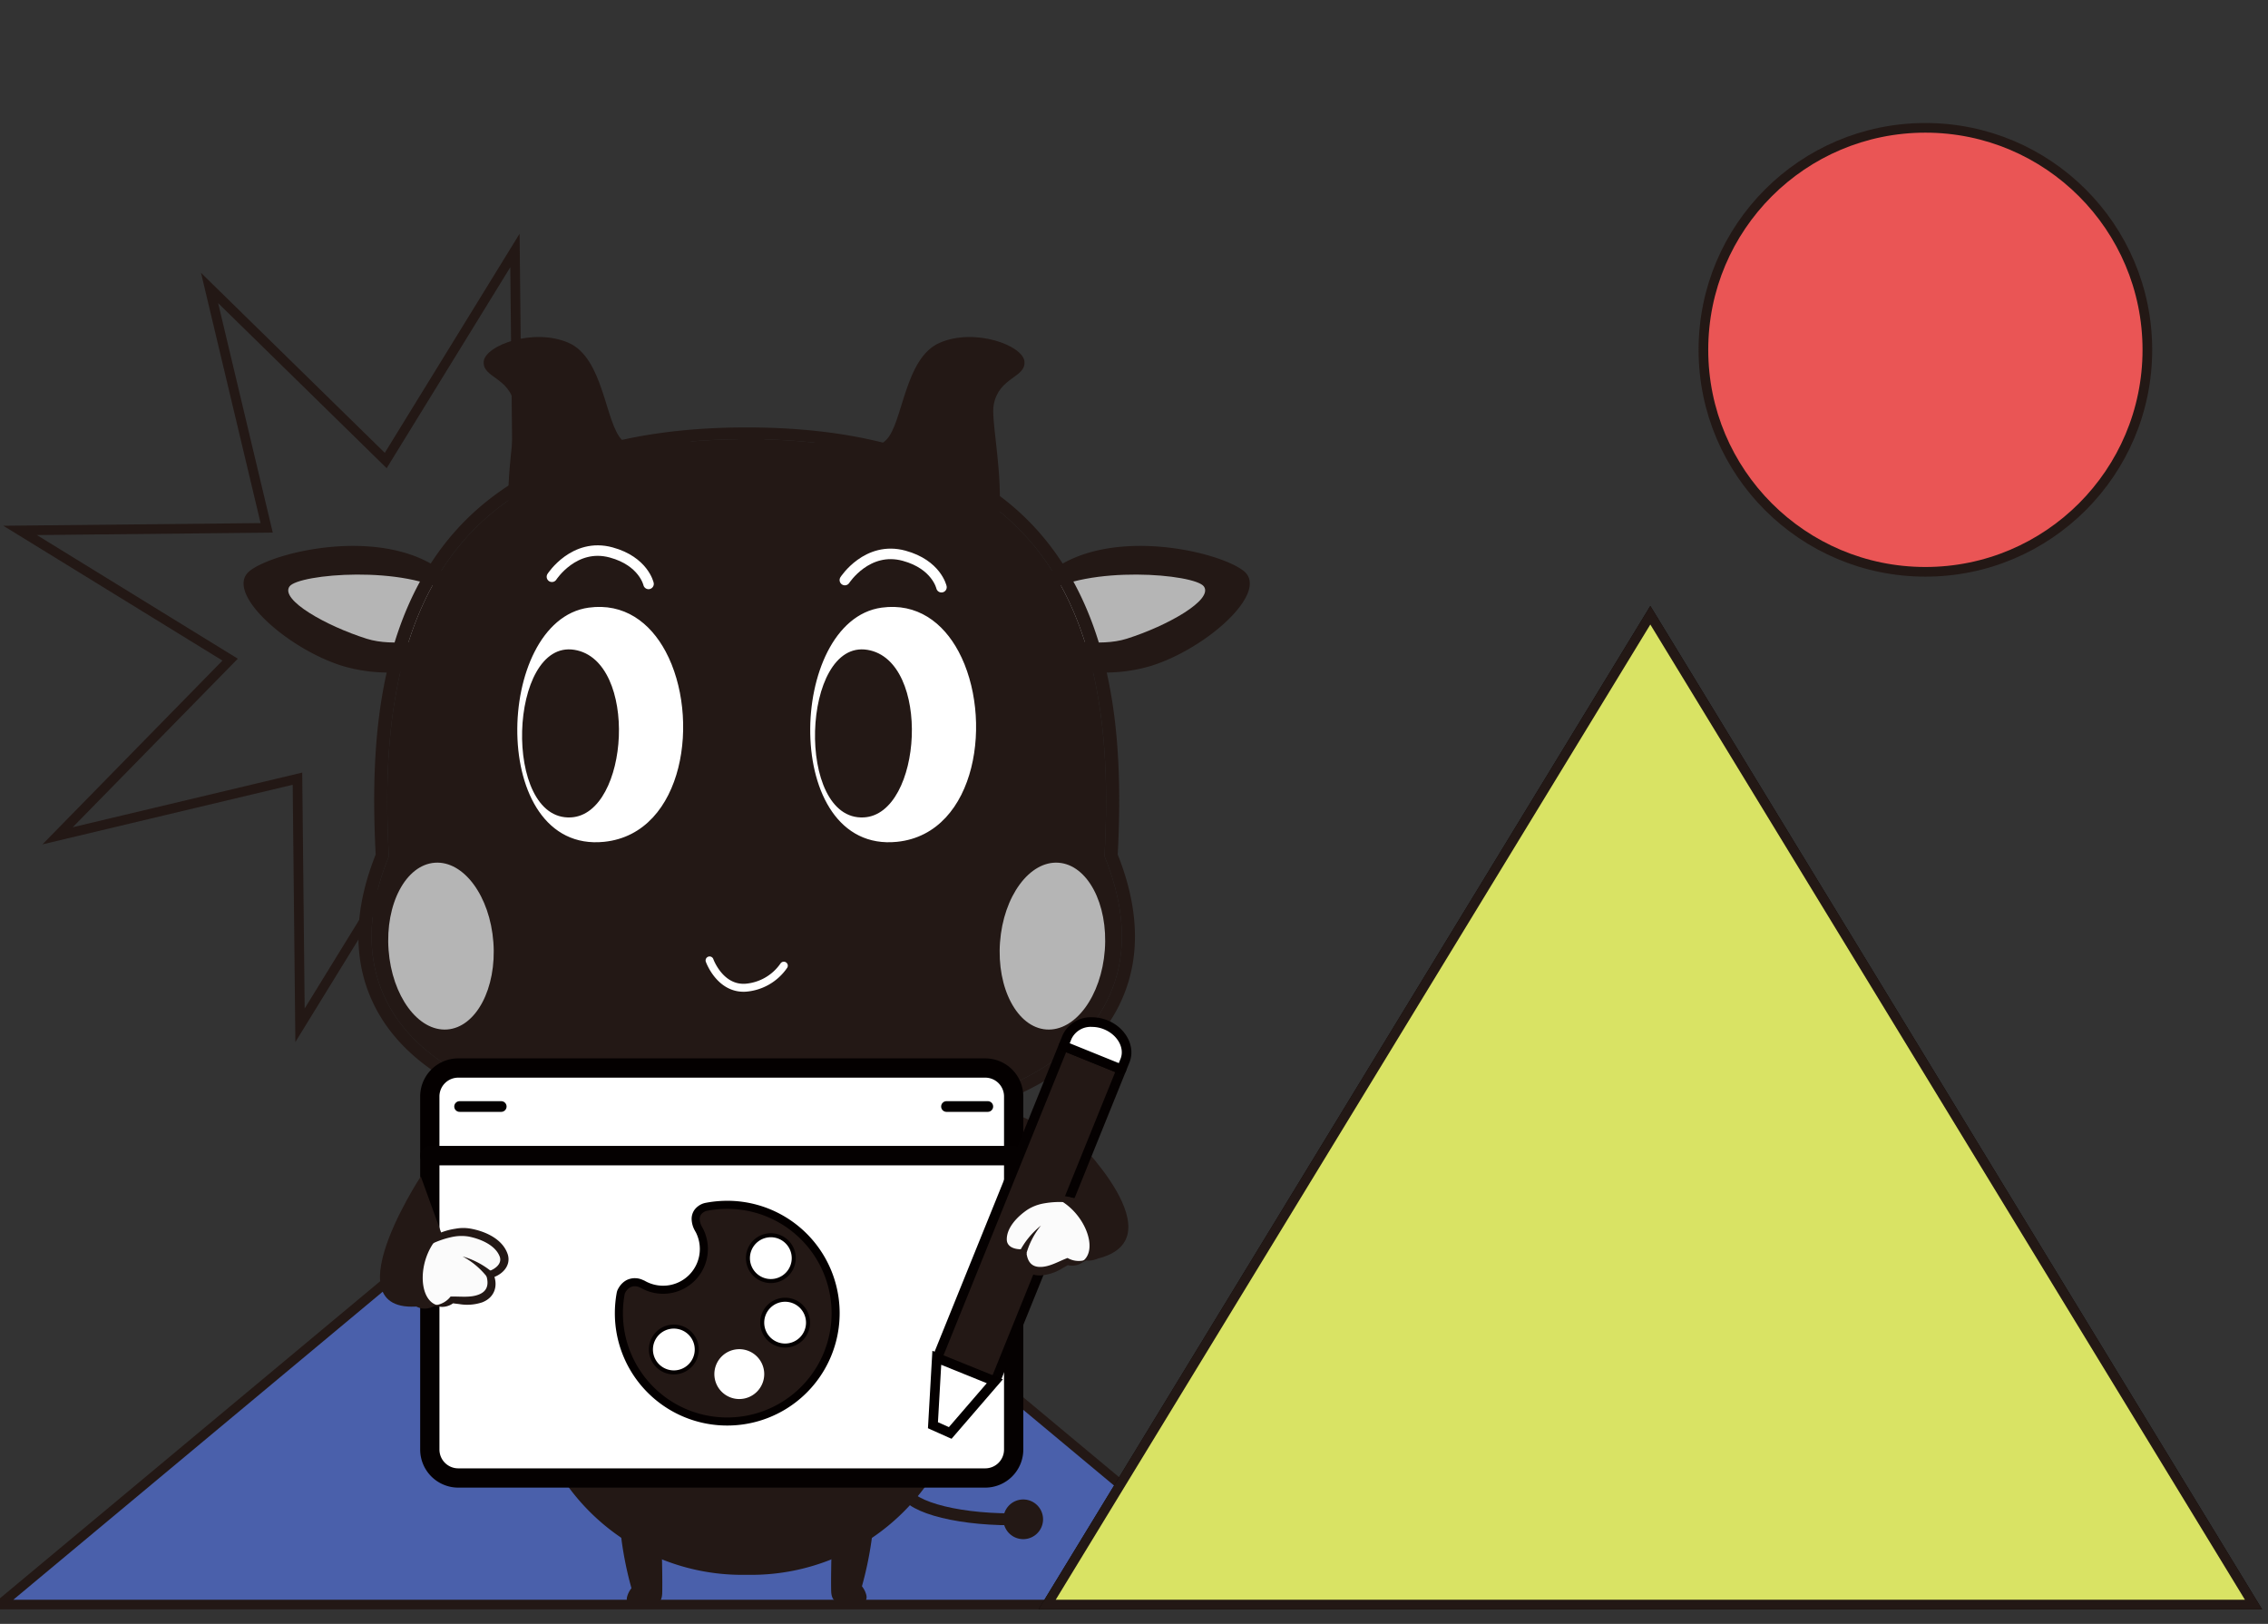 <svg id="圖層_1" data-name="圖層 1" xmlns="http://www.w3.org/2000/svg" xmlns:xlink="http://www.w3.org/1999/xlink" viewBox="0 0 470 336.489"><rect x="0" y="0" width="470" height="336.489" fill="#333333" stroke="none"/><defs><clipPath id="clip-path"><rect x="74.277" y="88.567" width="160.923" height="148.337" style="fill:none"/></clipPath></defs><path d="M212,231.489s13.5,6.083,14.25,8l-14.583-.583Z" style="fill:#231815"/><path d="M226.625,260.989l-3.958-12.667-.417-13s22.833,22,4.375,25.667" style="fill:#231815"/><polygon points="0 332.489 262 332.489 131 223.256 0 332.489" style="fill:#4a60ab"/><rect width="470" height="336.489" style="fill:none"/><polygon points="131 223.256 0 332.489 262 332.489 131 223.256" style="fill:none;stroke:#231815;stroke-width:2px"/><polygon points="342 127.489 217 332.489 467 332.489 342 127.489" style="fill:none;stroke:#040000;stroke-width:2px"/><rect width="470" height="336.489" style="fill:none"/><polygon points="43.43 59.673 79.934 95.427 106.712 51.909 107.242 103.003 156.949 91.167 121.196 127.672 164.713 154.449 113.619 154.979 125.455 204.686 88.951 168.933 62.172 212.451 61.643 161.357 11.936 173.192 47.69 136.688 4.172 109.91 55.266 109.38 43.43 59.673" style="fill:none;stroke:#231815;stroke-width:2px"/><path d="M155.809,326.335h-2.14a44.689,44.689,0,0,1-44.558-44.557v-29.271a44.689,44.689,0,0,1,44.558-44.557h2.14a44.688,44.688,0,0,1,44.557,44.557v29.271a44.688,44.688,0,0,1-44.557,44.557" style="fill:#231815"/><path d="M170.061,91.227c6.485-1.252,10.177,3.395,13.625-.106,3.449-3.501,3.75-16.918,11.034-20.085,7.284-3.166,17.327.548,17.583,3.903.255,3.356-5.3,3.174-6.374,8.921-1.073,5.746,7.321,32.457-8.448,42.458-15.768,10.002-36.523,4.969-38.488-2.227s4.583-31.611,11.068-32.864" style="fill:#231815"/><path d="M142.483,91.227c-6.485-1.252-10.177,3.395-13.625-.106-3.449-3.501-3.75-16.918-11.034-20.085-7.284-3.166-17.327.548-17.583,3.903-.255,3.356,5.3,3.174,6.374,8.921,1.073,5.746-7.321,32.457,8.448,42.458,15.768,10.002,36.523,4.969,38.488-2.227s-4.583-31.611-11.068-32.864" style="fill:#231815"/><path d="M215.793,120.122c11.65-11.679,36.257-6.169,41.866-1.87,5.61,4.298-7.479,16.066-19.038,19.702a33.105,33.105,0,0,1-21.59-.858Z" style="fill:#231815"/><path d="M216.225,132.185l-.209-9.01c9.399-6.167,31.581-4.247,33.46-1.66,2.014,2.771-7.536,8.167-15.983,10.84-5.678,1.796-13.277-.025-17.268-.17" style="fill:#b5b5b5"/><path d="M93.683,120.122c-11.65-11.679-36.257-6.169-41.866-1.87-5.61,4.298,7.479,16.066,19.038,19.702a33.105,33.105,0,0,0,21.59-.858Z" style="fill:#231815"/><path d="M93.252,132.185l.209-9.01c-9.399-6.167-31.581-4.247-33.46-1.66-2.013,2.771,7.536,8.167,15.984,10.84,5.677,1.796,13.276-.025,17.267-.17" style="fill:#b5b5b5"/><rect width="470" height="336.489" style="fill:none"/><g style="clip-path:url(#clip-path)"><path d="M231.627,177.07c4.732,11.887,4.761,22.532.099,31.637-5.722,11.16-17.769,18.069-31.975,22.265-14.215,4.189-30.588,5.656-44.982,5.932h-.059c-28.787-.542-65.503-5.877-76.957-28.197-4.672-9.096-4.632-19.741.099-31.637-.772-14.797-.109-26.517,2.089-36.849,2.97-13.988,8.909-25.263,17.67-33.515,12.77-12.04,31.994-18.139,57.129-18.139,25.134,0,44.348,6.099,57.128,18.139,8.751,8.252,14.7,19.519,17.67,33.515,2.198,10.332,2.861,22.043,2.089,36.849m-2.376,30.614c4.395-8.554,4.306-18.654-.267-30.011a1.133,1.133,0,0,1-.089-.479c1.108-20.808.346-50.587-18.997-68.798-12.245-11.542-30.796-17.393-55.158-17.393s-42.923,5.851-55.169,17.393c-19.333,18.211-20.095,47.99-18.996,68.807a1.085,1.085,0,0,1-.08.47c-4.573,11.357-4.662,21.457-.267,30.011,10.86,21.163,46.507,26.249,74.512,26.783,28.004-.534,63.652-5.62,74.511-26.783" style="fill:#231815"/><path d="M228.984,177.675c4.573,11.354,4.663,21.456.267,30.011-10.859,21.163-46.506,26.249-74.511,26.782-28.005-.533-63.652-5.619-74.512-26.782-4.395-8.555-4.306-18.657.268-30.011a1.111,1.111,0,0,0,.079-.472c-1.099-20.816-.337-50.595,18.997-68.806,12.245-11.542,30.806-17.393,55.168-17.393s42.913,5.851,55.158,17.393c19.343,18.211,20.106,47.99,18.997,68.798a1.156,1.156,0,0,0,.089.48" style="fill:#231815"/></g><path d="M114.375,119.515s4.601-7.133,12.281-5.039c6.718,1.832,7.741,6.522,7.741,6.522" style="fill:none;stroke:#fff;stroke-linecap:round;stroke-linejoin:round;stroke-width:2.179px"/><path d="M122.07,126.403c7.055-.969,12.275,2.921,15.442,8.846,7.133,13.346,3.846,37.015-12.353,38.696-23.39,2.424-22.138-44.924-3.089-47.542" style="fill:#fff"/><path d="M122.07,126.403c7.055-.969,12.275,2.921,15.442,8.846,7.133,13.346,3.846,37.015-12.353,38.696C101.769,176.369,103.021,129.021,122.07,126.403Z" style="fill:none;stroke:#fff;stroke-miterlimit:10;stroke-width:0.99px"/><path d="M119.054,134.657c13.319,2.188,11.434,34.083-.75,34.723-14.25.749-12.938-36.971.75-34.723" style="fill:#231815"/><path d="M175.079,120.198s4.601-7.133,12.281-5.039c6.718,1.832,7.741,6.522,7.741,6.522" style="fill:none;stroke:#fff;stroke-linecap:round;stroke-linejoin:round;stroke-width:2.179px"/><path d="M182.774,126.403c7.055-.969,12.275,2.921,15.442,8.846,7.133,13.346,3.846,37.015-12.353,38.696-23.39,2.424-22.138-44.924-3.089-47.542" style="fill:#fff"/><path d="M182.774,126.403c7.055-.969,12.275,2.921,15.442,8.846,7.133,13.346,3.846,37.015-12.353,38.696C162.473,176.369,163.725,129.021,182.774,126.403Z" style="fill:none;stroke:#fff;stroke-miterlimit:10;stroke-width:0.99px"/><path d="M179.758,134.657c13.319,2.188,11.434,34.083-.75,34.723-14.25.749-12.938-36.971.75-34.723" style="fill:#231815"/><path d="M147.046,199.018s2.122,5.964,7.431,5.655a10.612,10.612,0,0,0,7.954-4.569" style="fill:none;stroke:#fff;stroke-linecap:round;stroke-linejoin:round;stroke-width:1.648px"/><path d="M102.243,195.246c.706,9.542-3.584,17.636-9.582,18.079-5.997.443-11.431-6.932-12.137-16.474-.706-9.541,3.584-17.635,9.582-18.079,5.997-.443,11.431,6.932,12.137,16.474" style="fill:#b5b5b5"/><path d="M207.234,195.246c-.706,9.542,3.584,17.636,9.582,18.079,5.997.443,11.431-6.932,12.137-16.474.706-9.541-3.584-17.635-9.582-18.079-5.997-.443-11.431,6.932-12.137,16.474" style="fill:#b5b5b5"/><path d="M109.384,223.074c-.169-.087-.339-.173-.502-.265a3.602,3.602,0,0,1,.502.265" style="fill:#f5a945"/><polygon points="342 127.489 217 332.489 467 332.489 342 127.489" style="fill:#d9e364;stroke:#231815;stroke-miterlimit:10;stroke-width:2px"/><path d="M128.866,319.571a73.353,73.353,0,0,0,1.99,9.53,4.849,4.849,0,0,0-.934,1.924,1.768,1.768,0,0,0-.007.619c.16.865,1.045.845,1.58.845h3.717c.751,0,1.965-.207,2.02-2.396.065-2.56-.05-7.092-.05-7.092l-8.528-5.343c.047.582.119,1.227.212,1.913" style="fill:#231815"/><path d="M180.611,319.173a73.341,73.341,0,0,1-1.99,9.529,4.849,4.849,0,0,1,.934,1.924,1.768,1.768,0,0,1,.007.619c-.16.866-1.045.846-1.58.846h-3.717c-.751,0-1.965-.207-2.02-2.397-.065-2.559.05-7.092.05-7.092l8.528-5.342c-.047.582-.119,1.226-.212,1.913" style="fill:#231815"/><path d="M162.656,265.81l-15.662-8.416a1.34,1.34,0,0,0-1.974,1.221l.543,17.772a1.34,1.34,0,0,0,2.044,1.099l15.12-9.357a1.339,1.339,0,0,0-.071-2.319" style="fill:#231815"/><path d="M445,72.489a46,46,0,1,1-46-46,46,46,0,0,1,46,46" style="fill:#ea5555"/><circle cx="399" cy="72.489" r="46" style="fill:none;stroke:#231815;stroke-width:2px"/><path d="M187.381,308.249c0,3.635,9.928,6.576,22.197,6.576" style="fill:none;stroke:#231815;stroke-miterlimit:10;stroke-width:2.466px"/><path d="M216.153,314.825a4.111,4.111,0,1,1-4.111-4.11,4.11,4.11,0,0,1,4.111,4.11" style="fill:#231815"/><path d="M210.065,227.202a5.893,5.893,0,0,0-5.891-5.893H94.963a5.895,5.895,0,0,0-5.894,5.893v12.277h120.996Z" style="fill:#fff"/><path d="M210.065,241.475H89.069a1.995,1.995,0,0,1-1.996-1.996v-12.277a7.898,7.898,0,0,1,7.89-7.889h109.21a7.897,7.897,0,0,1,7.888,7.889v12.277a1.996,1.996,0,0,1-1.996,1.996m-119-3.993h117.003v-10.28a3.9,3.9,0,0,0-3.895-3.896h-109.21a3.902,3.902,0,0,0-3.898,3.896Z" style="fill:#040000"/><path d="M94.962,306.264h109.211a5.892,5.892,0,0,0,5.892-5.893v-60.893H89.07v60.893a5.892,5.892,0,0,0,5.892,5.893" style="fill:#fff"/><path d="M204.173,308.26H94.962a7.897,7.897,0,0,1-7.888-7.889v-60.893a1.995,1.995,0,0,1,1.996-1.996h120.994a1.996,1.996,0,0,1,1.996,1.996v60.893a7.897,7.897,0,0,1-7.887,7.889m-113.107-66.786v58.897a3.901,3.901,0,0,0,3.896,3.897h109.211a3.9,3.9,0,0,0,3.894-3.897v-58.897Z" style="fill:#050101"/><path d="M104.976,229.289a1.105,1.105,0,0,1-1.105,1.105h-8.594a1.105,1.105,0,1,1,0-2.209h8.594a1.105,1.105,0,0,1,1.105,1.104" style="fill:#040000"/><path d="M205.809,229.289a1.105,1.105,0,0,1-1.103,1.105h-8.595a1.105,1.105,0,0,1,0-2.209h8.595a1.105,1.105,0,0,1,1.103,1.104" style="fill:#040000"/><path d="M194.686,280.258c-1.115,2.757.67,6.079,3.991,7.423,3.318,1.343,6.914.195,8.03-2.56l25.695-63.525-12.02-4.863Z" style="fill:#231815"/><path d="M201.506,289.24h0a8.507,8.507,0,0,1-3.204-.635c-3.824-1.547-5.861-5.46-4.542-8.721l25.696-63.526a.997.997,0,0,1,1.299-.551l12.021,4.863a.999.999,0,0,1,.551,1.3l-25.696,63.525a6.42,6.42,0,0,1-6.125,3.745m19.426-71.208-25.321,62.6c-.907,2.242.636,4.989,3.44,6.124a6.525,6.525,0,0,0,2.455.488,4.389,4.389,0,0,0,4.275-2.498l25.321-62.599Z" style="fill:#050101"/><path d="M229.144,212.357c-3.32-1.343-6.917-.196-8.03,2.56l-.734,1.815,12.022,4.862.732-1.814c1.114-2.757-.671-6.08-3.99-7.423" style="fill:#fff"/><path d="M232.402,222.592a1.007,1.007,0,0,1-.374-.072l-12.022-4.862a.999.999,0,0,1-.551-1.3l.734-1.816a6.416,6.416,0,0,1,6.123-3.746,8.521,8.521,0,0,1,3.206.635c3.824,1.547,5.861,5.46,4.542,8.723l-.733,1.814a.996.996,0,0,1-.925.624m-10.722-6.412,10.17,4.114.359-.888c.907-2.243-.636-4.991-3.439-6.123a6.507,6.507,0,0,0-2.458-.49,4.385,4.385,0,0,0-4.272,2.497Z" style="fill:#040000"/><path d="M206.155,286.221l-12.021-4.862-.798,13.969c1.044.484,2.284,1.038,3.582,1.601Z" style="fill:#fff"/><path d="M197.195,298.138l-.674-.293c-1.306-.567-2.554-1.123-3.605-1.611l-.615-.285.917-16.037,14.603,5.907Zm-2.823-3.432c.701.32,1.47.663,2.271,1.015l7.847-9.096-9.438-3.818Z" style="fill:#040000"/><path d="M229.607,257.525c-.915,4.334-4.551,3.654-4.551,3.654a4.249,4.249,0,0,1-1.344.543h-.002a4.11,4.11,0,0,1-2.518-.2c-2.093,1.002-4.794,2.726-7.397,1.842-2.321-.787-2.266-3.765-2.266-3.765-2.466.237-4.066-.775-4.381-2.421-.522-3.691,3.822-7.446,6.348-8.45a15.248,15.248,0,0,1,4.11-.876,16.731,16.731,0,0,1,9.157,2.072s3.757,3.268,2.844,7.601" style="fill:#231815"/><path d="M223.712,261.722h-.002a4.124,4.124,0,0,1-2.518-.2c-2.093,1.002-4.794,2.725-7.397,1.842-2.321-.788-2.266-3.765-2.266-3.765-2.466.236-4.066-.775-4.381-2.421-.522-3.691,3.822-7.446,6.348-8.45a15.172,15.172,0,0,1,4.11-.876c6.847,2.01,10.857,11.743,6.106,13.87" style="fill:#fbfbfb"/><path d="M226.5,250.372a18.771,18.771,0,0,0-10.38-.969,9.386,9.386,0,0,0-3.097,1.201c-2.064,1.364-4.524,3.794-4.378,6.411.143,1.53,1.931,1.935,3.265,1.841l.809.749c.207,1.75,1.004,2.955,2.892,2.924,1.928-.009,3.806-1.178,5.618-1.855a4.645,4.645,0,0,0,3.643.425,3.414,3.414,0,0,1-1.76,1.055,3.88,3.88,0,0,1-2.184-.094l.559-.015q-.624.367-1.289.734a9.869,9.869,0,0,1-4.575,1.515c-2.825.073-4.504-1.992-4.382-4.715l.81.748c-2.203.356-4.836-.594-5.122-3.124-.293-3.437,2.533-6.352,5.209-8.029a8.676,8.676,0,0,1,2.742-1.091,13.792,13.792,0,0,1,11.62,2.289" style="fill:#231815"/><path d="M215.729,253.95a16.142,16.142,0,0,0-3.052,5.887l-1.395-.49a16.838,16.838,0,0,1,4.447-5.397" style="fill:#231815"/><path d="M91.301,269.872l.337-13.854-4.438-12.234s-21.521,32.754,4.101,26.088" style="fill:#231815"/><path d="M84.42,268.977c2.507,3.652,5.605,1.63,5.605,1.63a4.24,4.24,0,0,0,1.449-.014l.002-.001a4.107,4.107,0,0,0,2.249-1.15c2.318.123,5.472.68,7.538-1.135,1.841-1.616.649-4.346.649-4.346,2.368-.727,3.457-2.274,3.118-3.916-.933-3.608-6.385-5.411-9.103-5.37a15.226,15.226,0,0,0-4.132.767,16.735,16.735,0,0,0-7.663,5.425s-2.216,4.459.288,8.11" style="fill:#231815"/><path d="M91.474,270.594l.002-.001a4.107,4.107,0,0,0,2.249-1.15c2.318.123,5.473.679,7.538-1.135,1.841-1.616.649-4.346.649-4.346,2.369-.727,3.458-2.274,3.119-3.916-.934-3.608-6.386-5.411-9.104-5.37a15.175,15.175,0,0,0-4.131.767c-5.553,4.481-5.526,15.008-.322,15.151" style="fill:#fbfbfb"/><path d="M84.547,261.179a18.75,18.75,0,0,1,9.216-4.874,9.31,9.31,0,0,1,3.32-.078c2.429.468,5.633,1.769,6.502,4.241.455,1.469-1.042,2.528-2.309,2.953l-.461,1.002c.48,1.695.206,3.114-1.55,3.81-1.784.73-3.967.371-5.899.439a4.649,4.649,0,0,1-3.202,1.79,3.398,3.398,0,0,0,2.029.3,3.893,3.893,0,0,0,1.982-.924l-.522.2c.478.067.97.128,1.472.184a9.872,9.872,0,0,0,4.806-.355c2.637-1.016,3.396-3.568,2.239-6.036l-.461,1.002c2.171-.516,4.238-2.402,3.533-4.848-1.048-3.288-4.775-4.895-7.89-5.419a8.68,8.68,0,0,0-2.951.044,13.787,13.787,0,0,0-9.854,6.569" style="fill:#231815"/><path d="M95.867,260.355a16.124,16.124,0,0,1,5.076,4.266l1.1-.987a16.823,16.823,0,0,0-6.176-3.279" style="fill:#231815"/><path d="M144.715,254.568l-.001-.002Z" style="fill:#b186b7"/><path d="M166.584,256.216a22.346,22.346,0,0,0-15.857-6.558c-.264,0-.527.005-.791.015a22.626,22.626,0,0,0-3.696.426l-.073.019a3.03,3.03,0,0,0-1.553,1.046,2.395,2.395,0,0,0-.449,1.441,4.37,4.37,0,0,0,.548,1.962c.058.11.11.201.15.267l.049.079a8.451,8.451,0,0,1-11.713,11.219.629.629,0,0,0-.17-.065,3.624,3.624,0,0,0-1.528-.375,2.694,2.694,0,0,0-1.228.29,3.237,3.237,0,0,0-1.135.995,3.991,3.991,0,0,0-.449.79l-.037.122a22.656,22.656,0,0,0-.399,4.235,22.421,22.421,0,0,0,21.685,22.421c.256.009.51.013.764.013a22.459,22.459,0,0,0,15.882-38.342" style="fill:#231815"/><path d="M150.705,295.394h-.003c-.263,0-.527-.005-.79-.013a23.26,23.26,0,0,1-22.495-23.258,23.499,23.499,0,0,1,.414-4.39l.088-.292a4.799,4.799,0,0,1,.543-.956,4.059,4.059,0,0,1,1.432-1.248,3.887,3.887,0,0,1,3.421.041,1.584,1.584,0,0,1,.298.128,7.644,7.644,0,0,0,3.81,1.016,7.603,7.603,0,0,0,7.603-7.608,7.651,7.651,0,0,0-.841-3.487l-.031-.05c-.054-.091-.115-.196-.181-.323a5.095,5.095,0,0,1-.644-2.345,3.223,3.223,0,0,1,.61-1.938,3.838,3.838,0,0,1,1.967-1.347l.168-.044a23.541,23.541,0,0,1,3.833-.442c.272-.01.546-.016.82-.016a23.286,23.286,0,0,1-.022,46.572m-21.24-27.307a21.857,21.857,0,0,0-.376,4.037,21.586,21.586,0,0,0,20.877,21.586c.245.008.491.012.736.012h.003a21.614,21.614,0,1,0,.025-43.228c-.257,0-.511.005-.765.014a21.9,21.9,0,0,0-3.537.405l-.024.007a2.218,2.218,0,0,0-1.115.736,1.585,1.585,0,0,0-.289.945,3.521,3.521,0,0,0,.454,1.579c.048.092.093.169.126.225l.073.122a9.325,9.325,0,0,1,1.044,4.288,9.285,9.285,0,0,1-13.882,8.06l-.14-.051a2.241,2.241,0,0,0-2.023-.097,2.409,2.409,0,0,0-.84.743,3.167,3.167,0,0,0-.337.583Z" style="fill:#040000"/><path d="M144.388,279.638a4.748,4.748,0,1,1-4.748-4.748,4.748,4.748,0,0,1,4.748,4.748" style="fill:#fff"/><path d="M139.641,284.804a5.166,5.166,0,1,1,5.166-5.166,5.172,5.172,0,0,1-5.166,5.166m0-9.496a4.33,4.33,0,1,0,4.33,4.33,4.335,4.335,0,0,0-4.33-4.33" style="fill:#050101"/><path d="M157.954,284.739a4.748,4.748,0,1,1-4.748-4.748,4.747,4.747,0,0,1,4.748,4.748" style="fill:#fff"/><path d="M153.205,289.904a5.166,5.166,0,1,1,5.166-5.165,5.171,5.171,0,0,1-5.166,5.165m0-9.496a4.33,4.33,0,1,0,4.33,4.331,4.335,4.335,0,0,0-4.33-4.331" style="fill:#fff"/><path d="M167.45,274.075a4.749,4.749,0,1,1-4.748-4.748,4.748,4.748,0,0,1,4.748,4.748" style="fill:#fff"/><path d="M162.702,279.241a5.166,5.166,0,1,1,5.166-5.166,5.172,5.172,0,0,1-5.166,5.166m0-9.497a4.33,4.33,0,1,0,4.33,4.331,4.336,4.336,0,0,0-4.33-4.331" style="fill:#040000"/><path d="M164.489,260.708a4.748,4.748,0,1,1-4.748-4.748,4.748,4.748,0,0,1,4.748,4.748" style="fill:#fff"/><path d="M159.741,265.873a5.165,5.165,0,1,1,5.166-5.165,5.172,5.172,0,0,1-5.166,5.165m0-9.495a4.33,4.33,0,1,0,4.33,4.33,4.334,4.334,0,0,0-4.33-4.33" style="fill:#050101"/><rect width="470" height="336.489" style="fill:none"/><rect width="470" height="336.489" style="fill:none"/></svg>